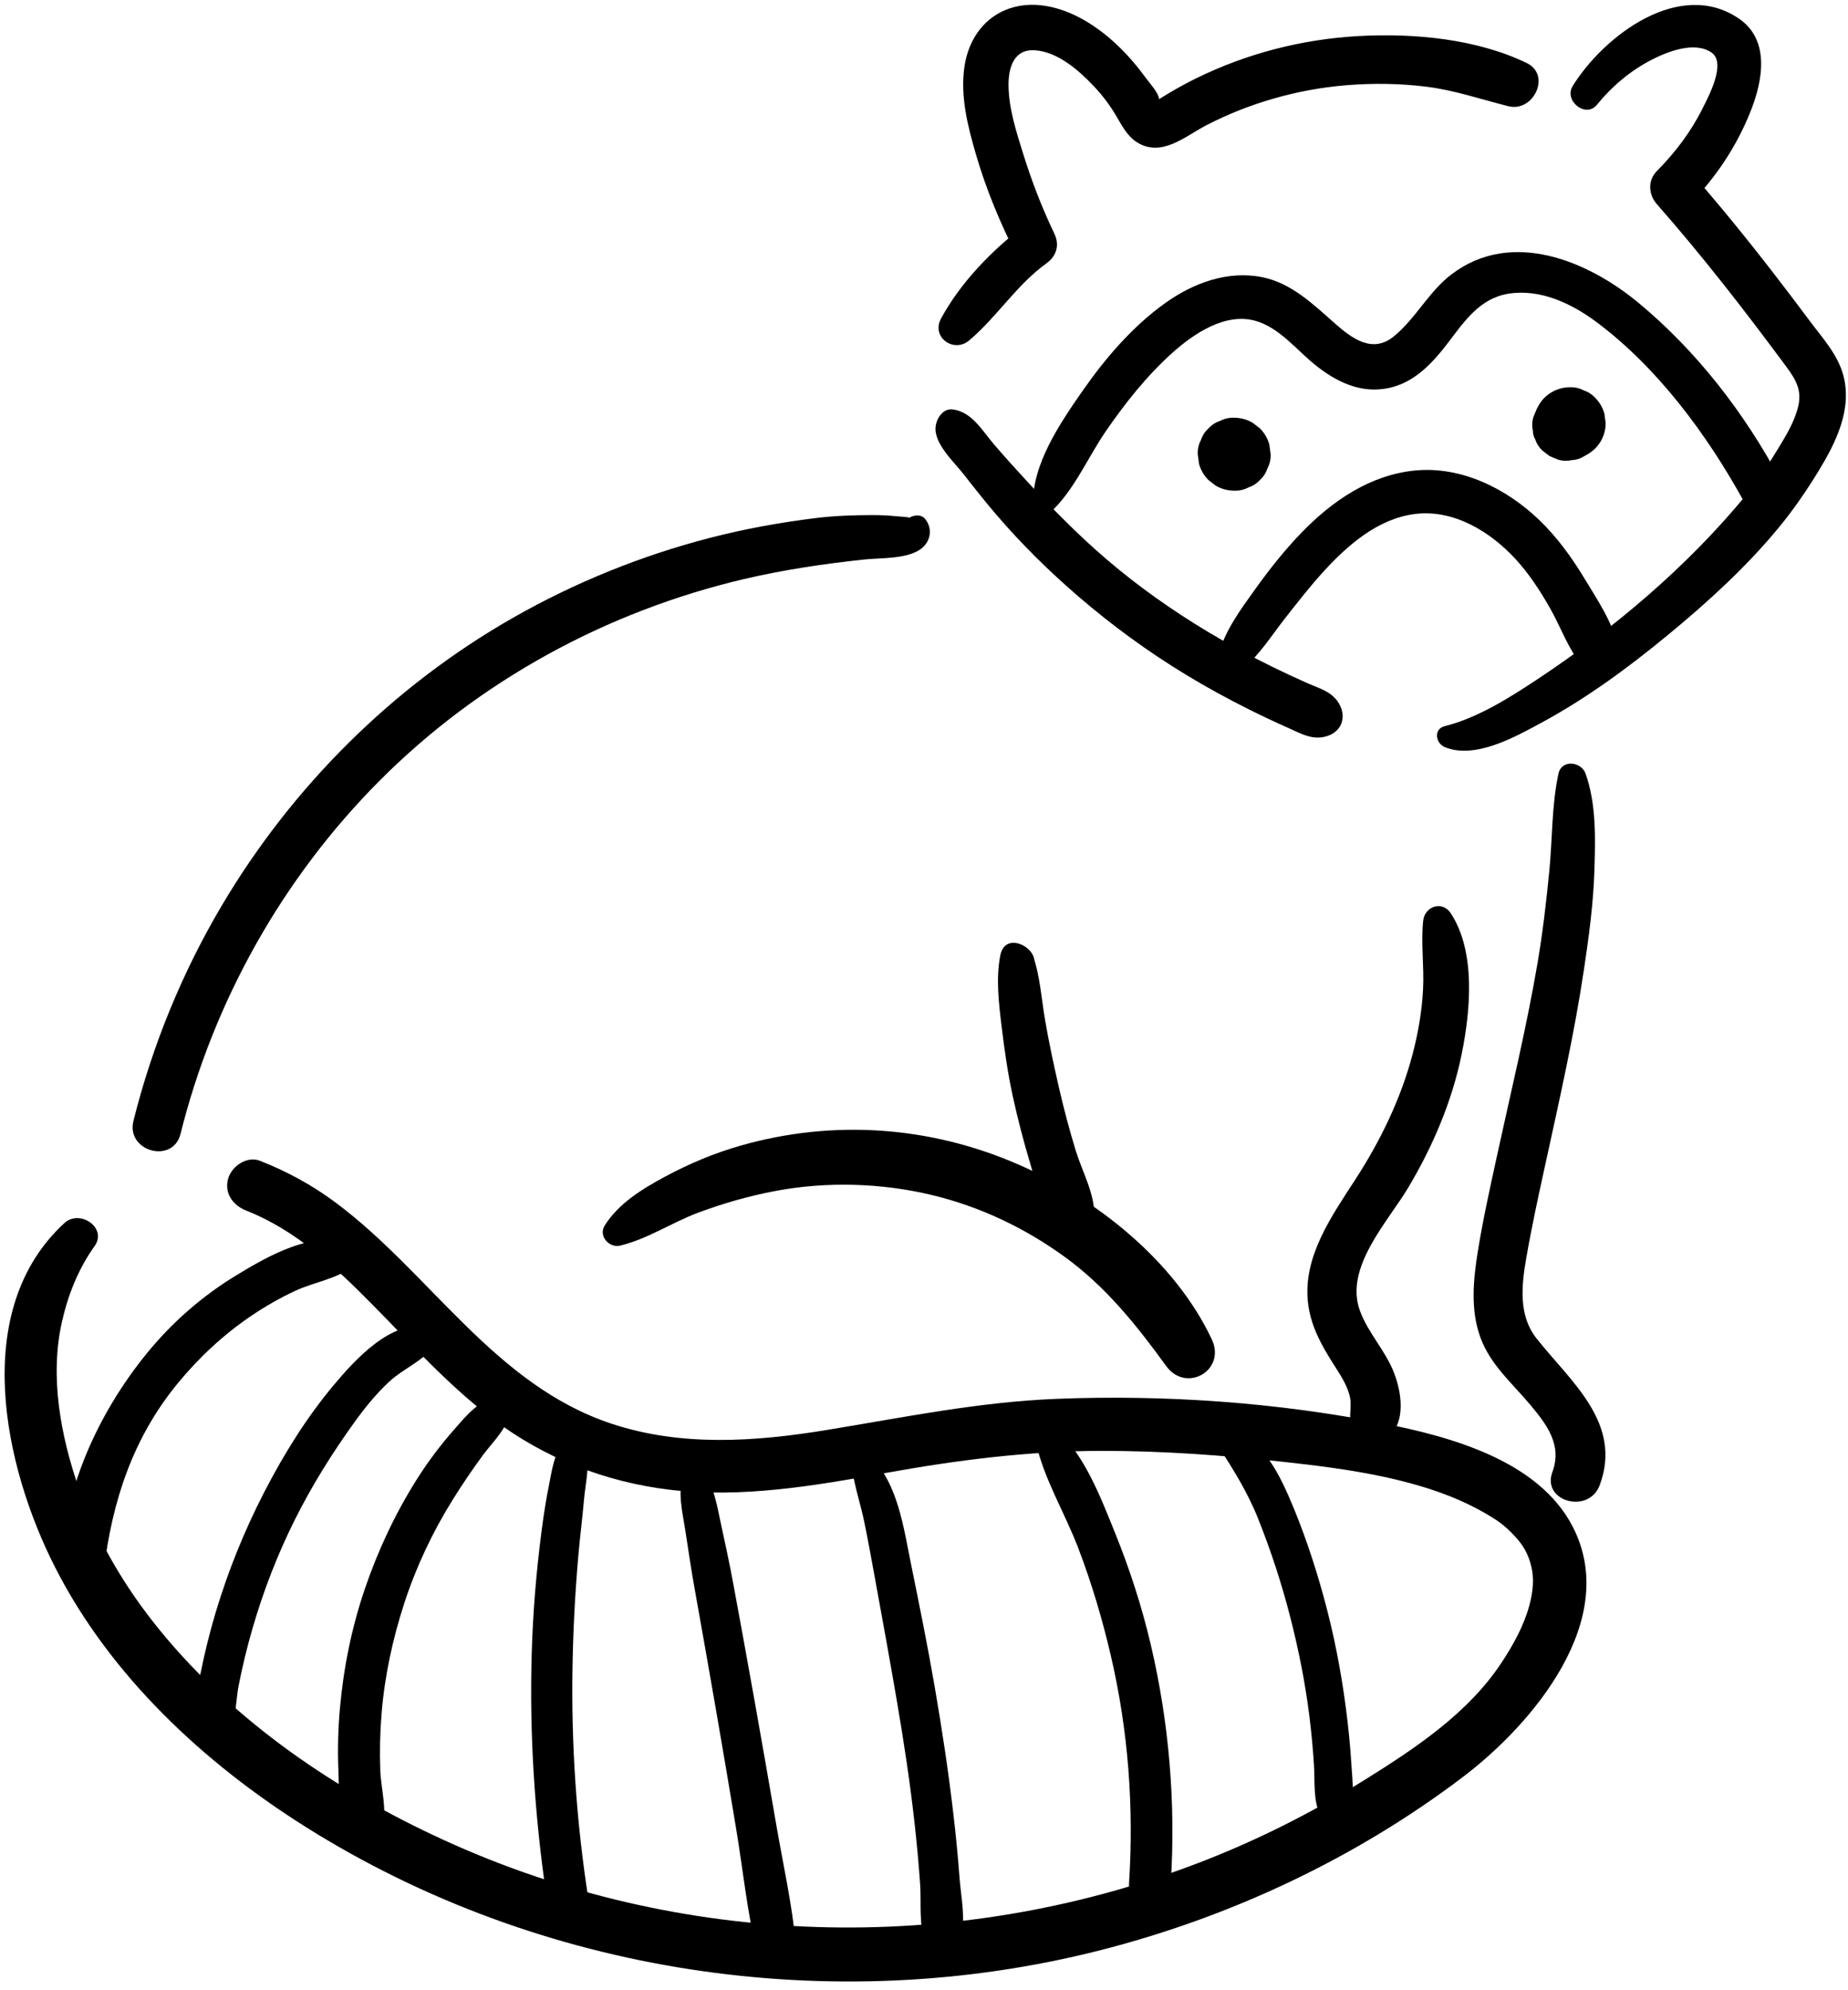 <svg xmlns="http://www.w3.org/2000/svg" width="223" height="240" viewBox="0 0 223 240"><g transform="translate(.558 .578)"><path d="M116.39 40.488C119.758 37.649 122.093 33.799 125.72 31.186 126.945 30.303 127.331 28.975 126.662 27.583 125.171 24.48 123.946 21.291 122.92 18.006 122.089 15.341 121.166 12.529 121.142 9.717 121.122 7.606 121.771 5.319 124.32 5.486 127.12 5.673 129.677 7.952 131.499 9.888 132.469 10.919 133.312 12.036 134.044 13.249 134.784 14.478 135.412 15.818 136.673 16.602 139.624 18.435 142.448 15.862 145.017 14.53 150.191 11.849 156.021 10.195 161.832 9.709 165.057 9.443 168.323 9.479 171.536 9.877 174.96 10.298 178.142 11.404 181.467 12.235 184.481 12.991 186.677 8.477 183.666 7.021 177.633 4.106 170.068 3.406 163.451 3.768 156.55 4.146 149.821 5.88 143.629 8.946 142.273 9.618 140.956 10.362 139.672 11.157 139.763 11.101 138.582 11.853 138.574 11.841 138.908 11.825 139.238 11.813 139.572 11.797 139.481 11.638 139.389 11.475 139.298 11.316 139.218 10.588 138.136 9.403 137.711 8.823 135.73 6.102 133.264 3.589 130.333 1.887 127.438.204 123.835-.71 120.649.678 117.857 1.895 116.25 4.527 115.821 7.466 115.3 11.046 116.219 14.637 117.213 18.057 118.438 22.265 120.14 26.334 122.117 30.239 122.431 29.038 122.745 27.837 123.059 26.636 119.166 29.567 115.316 33.54 112.989 37.863 111.792 40.106 114.54 42.051 116.39 40.488L116.39 40.488ZM112.345 50.876C112.098 52.917 114.596 55.172 115.765 56.675 117.038 58.31 118.326 59.936 119.675 61.511 122.725 65.071 126.102 68.388 129.653 71.438 133.674 74.89 137.973 78.028 142.503 80.78 145.045 82.323 147.654 83.751 150.318 85.075 151.806 85.815 153.305 86.519 154.82 87.191 156.443 87.911 157.895 88.81 159.692 88.174 161.279 87.617 161.88 86.062 161.164 84.558 160.36 82.876 158.726 82.498 157.135 81.794 155.735 81.174 154.343 80.526 152.967 79.85 150.306 78.545 147.697 77.133 145.156 75.606 140.885 73.041 136.804 70.165 133.014 66.924 129.641 64.041 126.543 60.899 123.529 57.645 122.125 56.13 120.741 54.599 119.396 53.032 117.969 51.374 116.724 49.091 114.405 48.808 113.212 48.665 112.464 49.886 112.345 50.876L112.345 50.876ZM173.775 89.534C177.414 91.057 182.306 88.297 185.432 86.607 190.908 83.648 195.924 79.957 200.72 76.004 205.481 72.082 210.122 67.863 214.055 63.098 215.853 60.923 217.416 58.64 218.887 56.238 220.975 52.821 222.968 48.812 221.882 44.712 221.214 42.186 219.333 40.154 217.802 38.102 216.35 36.153 214.882 34.22 213.395 32.299 210.166 28.123 206.837 24.031 203.357 20.062 203.357 21.39 203.357 22.715 203.357 24.043 206.519 20.802 209 17.079 210.679 12.871 212.142 9.208 213.089 4.257 209.271 1.66 202.096-3.22 192.953 3.772 189.218 9.801 188.128 11.559 190.789 13.73 192.145 12.06 193.963 9.825 196.202 7.936 198.771 6.619 200.672 5.649 203.91 4.364 205.954 5.748 207.815 7.009 205.596 11.09 204.88 12.525 203.464 15.357 201.591 17.815 199.372 20.062 198.254 21.195 198.362 22.894 199.372 24.043 204.896 30.315 210.006 36.913 214.978 43.626 216.195 45.273 216.935 46.553 216.39 48.621 215.932 50.355 214.998 51.906 214.075 53.426 212.858 55.422 211.609 57.359 210.122 59.169 203.027 67.779 194.186 75.256 184.895 81.401 181.523 83.632 177.689 86.042 173.771 87.016 172.399 87.362 172.685 89.08 173.775 89.534L173.775 89.534Z"/><path d="M126.237,61.185 C129.077,58.54 130.707,54.595 132.891,51.425 C135.217,48.041 137.854,44.72 140.92,41.972 C143.482,39.677 147.276,37.112 150.899,38.11 C153.794,38.909 155.846,41.582 158.101,43.403 C160.667,45.472 163.638,46.943 167.018,46.227 C170.184,45.555 172.355,43.161 174.229,40.699 C176.177,38.134 178.043,35.398 181.467,34.849 C185.309,34.232 189.095,36.034 192.098,38.273 C199.479,43.781 205.445,51.867 209.855,59.861 C211.446,62.744 215.821,60.179 214.266,57.284 C209.951,49.25 204.236,41.825 197.196,35.978 C191.06,30.884 181.869,27.03 174.638,32.482 C171.862,34.574 170.311,37.808 167.65,39.987 C165.085,42.091 162.639,40.297 160.543,38.452 C157.914,36.137 155.278,33.548 151.71,32.848 C147.542,32.029 143.414,33.576 140.045,35.982 C136.084,38.814 132.803,42.652 130.031,46.633 C127.378,50.443 123.958,55.466 124.101,60.302 C124.137,61.4 125.438,61.929 126.237,61.185 L126.237,61.185 Z"/><path d="M149.344 80.176C151.428 78.43 152.844 76.123 154.51 74.003 156.037 72.058 157.557 70.098 159.231 68.276 162.138 65.114 165.753 61.976 170.184 61.42 174.861 60.835 179.267 63.543 182.318 66.852 183.968 68.642 185.293 70.686 186.494 72.798 187.786 75.069 188.693 77.734 190.368 79.742 192.125 81.846 195.12 79.535 194.635 77.256 194.046 74.488 192.082 71.585 190.626 69.175 189.103 66.654 187.329 64.208 185.201 62.163 181.252 58.361 175.78 55.625 170.18 56.178 164.739 56.715 160.154 59.877 156.443 63.726 154.458 65.783 152.665 68.046 150.998 70.364 149.185 72.89 147.26 75.451 146.441 78.489 145.971 80.263 148.071 81.245 149.344 80.176L149.344 80.176ZM148.373 58.608C148.978 58.632 149.543 58.504 150.068 58.23 150.613 58.051 151.086 57.749 151.484 57.319 151.913 56.922 152.215 56.448 152.394 55.903 152.669 55.378 152.796 54.814 152.772 54.209 152.72 53.819 152.669 53.43 152.613 53.04 152.402 52.296 152.028 51.648 151.484 51.099 151.185 50.868 150.891 50.642 150.593 50.411 149.909 50.013 149.169 49.815 148.373 49.811 147.769 49.787 147.204 49.914 146.679 50.188 146.134 50.367 145.661 50.67 145.263 51.099 144.834 51.497 144.532 51.97 144.353 52.515 144.078 53.04 143.951 53.605 143.975 54.209 144.026 54.599 144.078 54.989 144.13 55.378 144.341 56.122 144.714 56.77 145.259 57.319 145.558 57.55 145.852 57.777 146.15 58.007 146.838 58.405 147.578 58.604 148.373 58.608L148.373 58.608ZM185.142 48.275C185.066 48.415 184.987 48.55 184.911 48.689 184.772 49.023 184.629 49.357 184.489 49.691 184.314 50.248 184.291 50.805 184.414 51.366 184.414 51.743 184.509 52.097 184.7 52.423 184.871 52.944 185.158 53.394 185.567 53.772 185.85 53.99 186.132 54.209 186.414 54.428 186.748 54.567 187.082 54.71 187.417 54.85 187.973 55.025 188.53 55.048 189.091 54.925 189.648 54.901 190.169 54.734 190.65 54.428 190.785 54.348 190.924 54.273 191.06 54.193 191.708 53.808 192.225 53.29 192.611 52.642 193 51.966 193.199 51.238 193.199 50.459 193.148 50.077 193.096 49.691 193.044 49.309 192.837 48.578 192.467 47.941 191.931 47.4 191.541 46.979 191.075 46.681 190.539 46.506 190.022 46.235 189.469 46.112 188.872 46.132 187.373 46.136 185.881 46.955 185.142 48.275L185.142 48.275ZM187.504 92.743C186.673 96.573 186.784 100.558 186.402 104.456 186.033 108.202 185.603 111.925 184.971 115.635 183.63 123.478 181.741 131.218 180.051 138.993 179.232 142.755 178.393 146.526 177.78 150.328 177.223 153.76 176.865 157.395 178.078 160.736 179.271 164.013 181.861 166.212 184.048 168.809 186.1 171.243 187.977 173.721 186.772 176.974 185.448 180.558 191.175 182.105 192.487 178.549 195.259 171.056 188.976 166.081 184.847 160.855 182.668 158.099 183.042 154.496 183.606 151.238 184.267 147.412 185.098 143.614 185.929 139.824 187.627 132.045 189.393 124.282 190.574 116.403 191.167 112.45 191.712 108.453 191.839 104.456 191.962 100.57 192.082 96.446 190.777 92.743 190.26 91.276 187.886 90.985 187.504 92.743L187.504 92.743ZM171.178 110.485C170.892 113.209 171.309 116.037 171.162 118.785 171.023 121.442 170.562 124.083 169.882 126.652 168.458 132.033 165.992 137.068 162.973 141.725 160.162 146.068 156.725 150.904 157.258 156.369 157.533 159.185 158.805 161.527 160.297 163.878 161.06 165.083 161.892 166.28 162.277 167.668 162.667 169.064 162.094 170.36 162.552 171.744 163.061 173.283 164.851 174.182 166.33 173.283 169.126 171.581 168.708 167.815 167.702 165.118 166.676 162.374 164.512 160.215 163.53 157.482 161.665 152.292 166.907 146.804 169.357 142.704 172.335 137.72 174.674 132.244 175.831 126.541 176.877 121.378 177.561 114.232 174.507 109.582 173.485 108.019 171.361 108.743 171.178 110.485L171.178 110.485ZM74.292 149.667C77.585 148.872 80.496 146.895 83.658 145.71 86.693 144.573 89.858 143.67 93.044 143.073 99.209 141.92 105.771 142.107 111.868 143.563 117.658 144.947 123.055 147.508 127.879 150.996 132.855 154.591 136.593 159.268 140.165 164.192 142.571 167.509 147.435 164.721 145.669 160.974 141.195 151.489 131.674 143.94 122.22 139.84 111.625 135.243 99.968 134.435 88.836 137.601 85.671 138.504 82.612 139.78 79.713 141.343 76.965 142.823 74.121 144.545 72.419 147.233 71.616 148.498 72.936 149.994 74.292 149.667L74.292 149.667Z"/><path d="M123.536 118.157C123.405 117.755 123.274 117.35 123.143 116.948 126.658 114.979 120.888 110.958 120.152 114.649 119.603 117.417 119.969 120.448 120.307 123.232 120.645 126.028 121.043 128.827 121.639 131.58 122.236 134.336 122.948 137.068 123.759 139.764 124.547 142.373 125.175 145.77 127.056 147.798 128.639 149.5 131.419 148.128 131.479 145.965 131.55 143.431 130.003 140.663 129.263 138.245 128.472 135.668 127.784 133.059 127.183 130.426 126.587 127.797 126.018 125.169 125.561 122.516 125.119 119.947 124.948 117.099 124.073 114.645 123.421 115.504 122.765 116.363 122.113 117.222 122.494 117.21 123.103 118.149 123.27 118.356 123.401 118.519 123.608 118.316 123.536 118.157L123.536 118.157ZM109.378 63.337C111.872 61.364 109.414 62.02 109.143 61.865 108.964 61.762 107.954 61.73 107.751 61.706 106.749 61.603 105.739 61.551 104.729 61.551 102.498 61.559 100.255 61.626 98.039 61.893 93.668 62.426 89.337 63.205 85.07 64.311 76.814 66.447 68.808 69.692 61.394 73.912 46.878 82.172 34.7 94.298 26.197 108.664 21.421 116.737 17.817 125.526 15.546 134.626 14.628 138.305 20.307 139.876 21.226 136.193 25.231 120.153 33.539 105.355 45.208 93.63 57.234 81.544 72.646 73.16 89.222 69.27 93.987 68.153 98.855 67.429 103.719 66.912 105.683 66.701 108.567 66.864 110.321 65.802 111.713 64.959 112.09 63.249 111.064 62 110.639 61.483 109.883 61.531 109.342 61.778 108.873 61.992 108.543 62.537 108.678 63.046 108.718 63.197 108.853 63.345 109.008 63.376 109.159 63.408 109.259 63.428 109.378 63.337L109.378 63.337ZM7.222 146.943C-4.212 157.435-.103 176.322 6.093 188.48 12.77 201.58 24.034 212.064 36.363 219.811 64.572 237.541 99.901 242.871 132.139 234.682 147.896 230.681 163.057 223.57 176.018 213.73 184.39 207.375 195.049 194.776 189.202 183.532 185.062 175.574 174.479 172.719 166.386 171.12 153.54 168.582 140.002 167.636 126.953 168.153 117.559 168.523 108.471 170.392 99.224 171.907 90.566 173.327 81.654 173.952 73.198 171.14 59.096 166.451 51.412 153.04 39.974 144.501 37.138 142.385 34.092 140.723 30.799 139.434 29.232 138.822 27.382 140.106 26.969 141.61 26.483 143.376 27.573 144.823 29.144 145.44 35.114 147.786 39.914 152.253 44.349 156.751 49.069 161.535 53.56 166.538 58.941 170.611 65.161 175.32 72.506 178.187 80.238 179.114 88.944 180.156 97.701 178.645 106.256 177.105 114.95 175.538 123.54 174.437 132.393 174.429 139.719 174.421 147.037 174.958 154.315 175.753 162.13 176.608 171.357 177.829 178.333 181.767 180.087 182.757 180.994 183.361 182.338 184.833 183.272 185.855 183.873 186.889 184.231 188.396 184.565 189.784 184.462 191.355 183.98 193.105 183.308 195.563 182.059 197.802 180.667 199.922 176.643 206.055 170.247 210.294 164.123 214.112 157.652 218.145 150.799 221.585 143.665 224.282 114.373 235.366 81.379 234.399 52.875 221.315 39.946 215.381 27.86 207.2 18.784 196.132 14.58 191.005 11.076 185.123 8.917 178.839 6.757 172.556 5.433 165.488 6.908 158.902 7.644 155.621 8.889 152.483 10.849 149.739 12.436 147.528 9.072 145.245 7.222 146.943L7.222 146.943Z"/><path d="M41.803 149.89C37.814 147.313 31.415 151.159 27.947 153.259 23.839 155.748 20.188 158.95 17.157 162.669 11.323 169.827 6.825 179.436 6.9 188.846 6.928 192.195 11.593 192 11.971 188.846 12.965 180.546 15.459 172.914 20.836 166.347 23.401 163.213 26.42 160.394 29.78 158.127 31.475 156.985 33.256 155.963 35.11 155.104 37.23 154.122 39.914 153.708 41.803 152.34 42.674 151.712 42.754 150.507 41.803 149.89L41.803 149.89ZM51.07 159.471C46.651 158.58 42.241 163.476 39.695 166.518 36.402 170.452 33.662 174.878 31.316 179.428 28.933 184.049 26.969 188.905 25.477 193.885 24.761 196.279 24.157 198.705 23.664 201.155 23.214 203.406 22.021 206.779 23.306 208.843 23.986 209.936 25.473 210.139 26.408 209.244 27.995 207.717 27.828 204.838 28.233 202.77 28.691 200.431 29.255 198.108 29.92 195.822 31.224 191.327 32.914 186.957 35.002 182.773 37.078 178.613 39.536 174.683 42.257 170.913 43.509 169.179 44.862 167.517 46.433 166.061 48.063 164.55 50.35 163.659 51.706 161.905 52.319 161.121 52.263 159.714 51.07 159.471L51.07 159.471ZM59.696 168.002C57.469 167.974 55.628 170.285 54.283 171.812 52.625 173.693 51.122 175.682 49.781 177.797 47.152 181.946 45.049 186.436 43.466 191.081 41.875 195.75 40.896 200.598 40.459 205.506 40.236 207.999 40.177 210.505 40.28 213.007 40.371 215.246 40.216 218.459 41.457 220.372 42.507 221.987 45.021 221.748 45.581 219.835 46.186 217.763 45.414 215.158 45.335 213.007 45.247 210.716 45.299 208.417 45.486 206.13 45.856 201.576 46.834 197.062 48.254 192.723 49.682 188.365 51.651 184.201 54.081 180.307 55.234 178.458 56.467 176.636 57.763 174.882 58.944 173.283 61.028 171.394 60.965 169.263 60.945 168.579 60.4 168.014 59.696 168.002L59.696 168.002ZM67.798 172.898C66.286 174.496 66.036 176.843 65.618 178.927 65.149 181.277 64.839 183.648 64.556 186.026 63.979 190.886 63.645 195.762 63.562 200.654 63.391 210.402 64.131 220.13 65.622 229.762 66.111 232.928 70.931 231.584 70.438 228.434 69.003 219.251 68.374 209.948 68.525 200.654 68.597 196.16 68.832 191.658 69.221 187.175 69.42 184.873 69.714 182.582 69.917 180.283 70.108 178.135 70.8 175.523 69.941 173.466 69.599 172.627 68.533 172.122 67.798 172.898L67.798 172.898ZM81.916 177.28C81.168 179.404 81.801 181.826 82.135 183.994 82.493 186.328 82.835 188.667 83.252 190.993 84.131 195.893 84.998 200.793 85.846 205.697 86.673 210.473 87.484 215.25 88.276 220.03 89.087 224.906 89.596 229.941 90.733 234.753 91.35 237.358 95.745 236.869 95.494 234.109 95.049 229.229 93.943 224.337 93.112 219.509 92.269 214.605 91.41 209.706 90.539 204.81 89.687 200.041 88.82 195.277 87.938 190.512 87.484 188.066 86.967 185.64 86.434 183.214 85.937 180.951 85.619 178.513 84.068 176.712 83.388 175.928 82.21 176.441 81.916 177.28L81.916 177.28ZM102.275 176.676C102.593 178.824 103.297 180.88 103.735 183.003 104.188 185.203 104.59 187.414 104.991 189.621 105.906 194.609 106.813 199.6 107.668 204.595 108.507 209.503 109.259 214.422 109.808 219.37 110.078 221.82 110.309 224.274 110.476 226.732 110.623 228.831 110.317 231.436 111.021 233.433 111.192 232.793 111.359 232.152 111.53 231.516 111.49 231.556 111.45 231.6 111.41 231.639 111.832 231.464 112.253 231.289 112.679 231.114 112.623 231.11 112.564 231.106 112.508 231.098 112.977 231.365 113.443 231.635 113.912 231.902 113.896 231.862 113.876 231.822 113.86 231.779 113.542 231.027 112.452 230.892 111.82 231.242 111.776 231.265 111.732 231.289 111.689 231.317 111.2 231.592 110.873 232.16 110.885 232.721 110.905 233.962 111.864 234.948 113.136 234.865 114.19 234.797 115.002 234.197 115.332 233.194 116.036 231.067 115.395 228.163 115.232 225.956 115.041 223.371 114.787 220.79 114.485 218.213 113.888 213.098 113.116 208.007 112.242 202.933 111.382 197.941 110.372 192.978 109.362 188.015 108.487 183.723 107.811 178.577 104.673 175.276 103.587 174.138 102.084 175.371 102.275 176.676L102.275 176.676ZM124.419 173.311C125.374 177.75 127.935 181.902 129.55 186.137 131.169 190.377 132.465 194.728 133.491 199.146 135.583 208.127 136.283 217.35 135.686 226.549 135.476 229.782 140.515 229.77 140.721 226.549 141.334 216.92 140.515 207.216 138.311 197.818 137.222 193.177 135.742 188.619 133.949 184.205 132.23 179.965 130.353 175.017 126.941 171.844 125.815 170.79 124.101 171.84 124.419 173.311L124.419 173.311ZM146.401 173.773C148.27 176.688 149.968 179.368 151.261 182.606 152.804 186.467 154.096 190.429 155.131 194.453 156.145 198.399 156.948 202.416 157.449 206.456 157.692 208.397 157.875 210.35 157.998 212.303 158.129 214.363 157.883 216.522 158.754 218.423 159.33 219.676 161.577 219.732 162.134 218.423 162.965 216.471 162.647 214.391 162.52 212.303 162.377 209.984 162.146 207.669 161.84 205.367 161.255 200.916 160.396 196.518 159.211 192.187 158.078 188.034 156.694 183.918 154.979 179.969 153.548 176.68 151.535 173.009 147.996 171.689 146.842 171.259 145.764 172.778 146.401 173.773L146.401 173.773Z"/></g></svg>